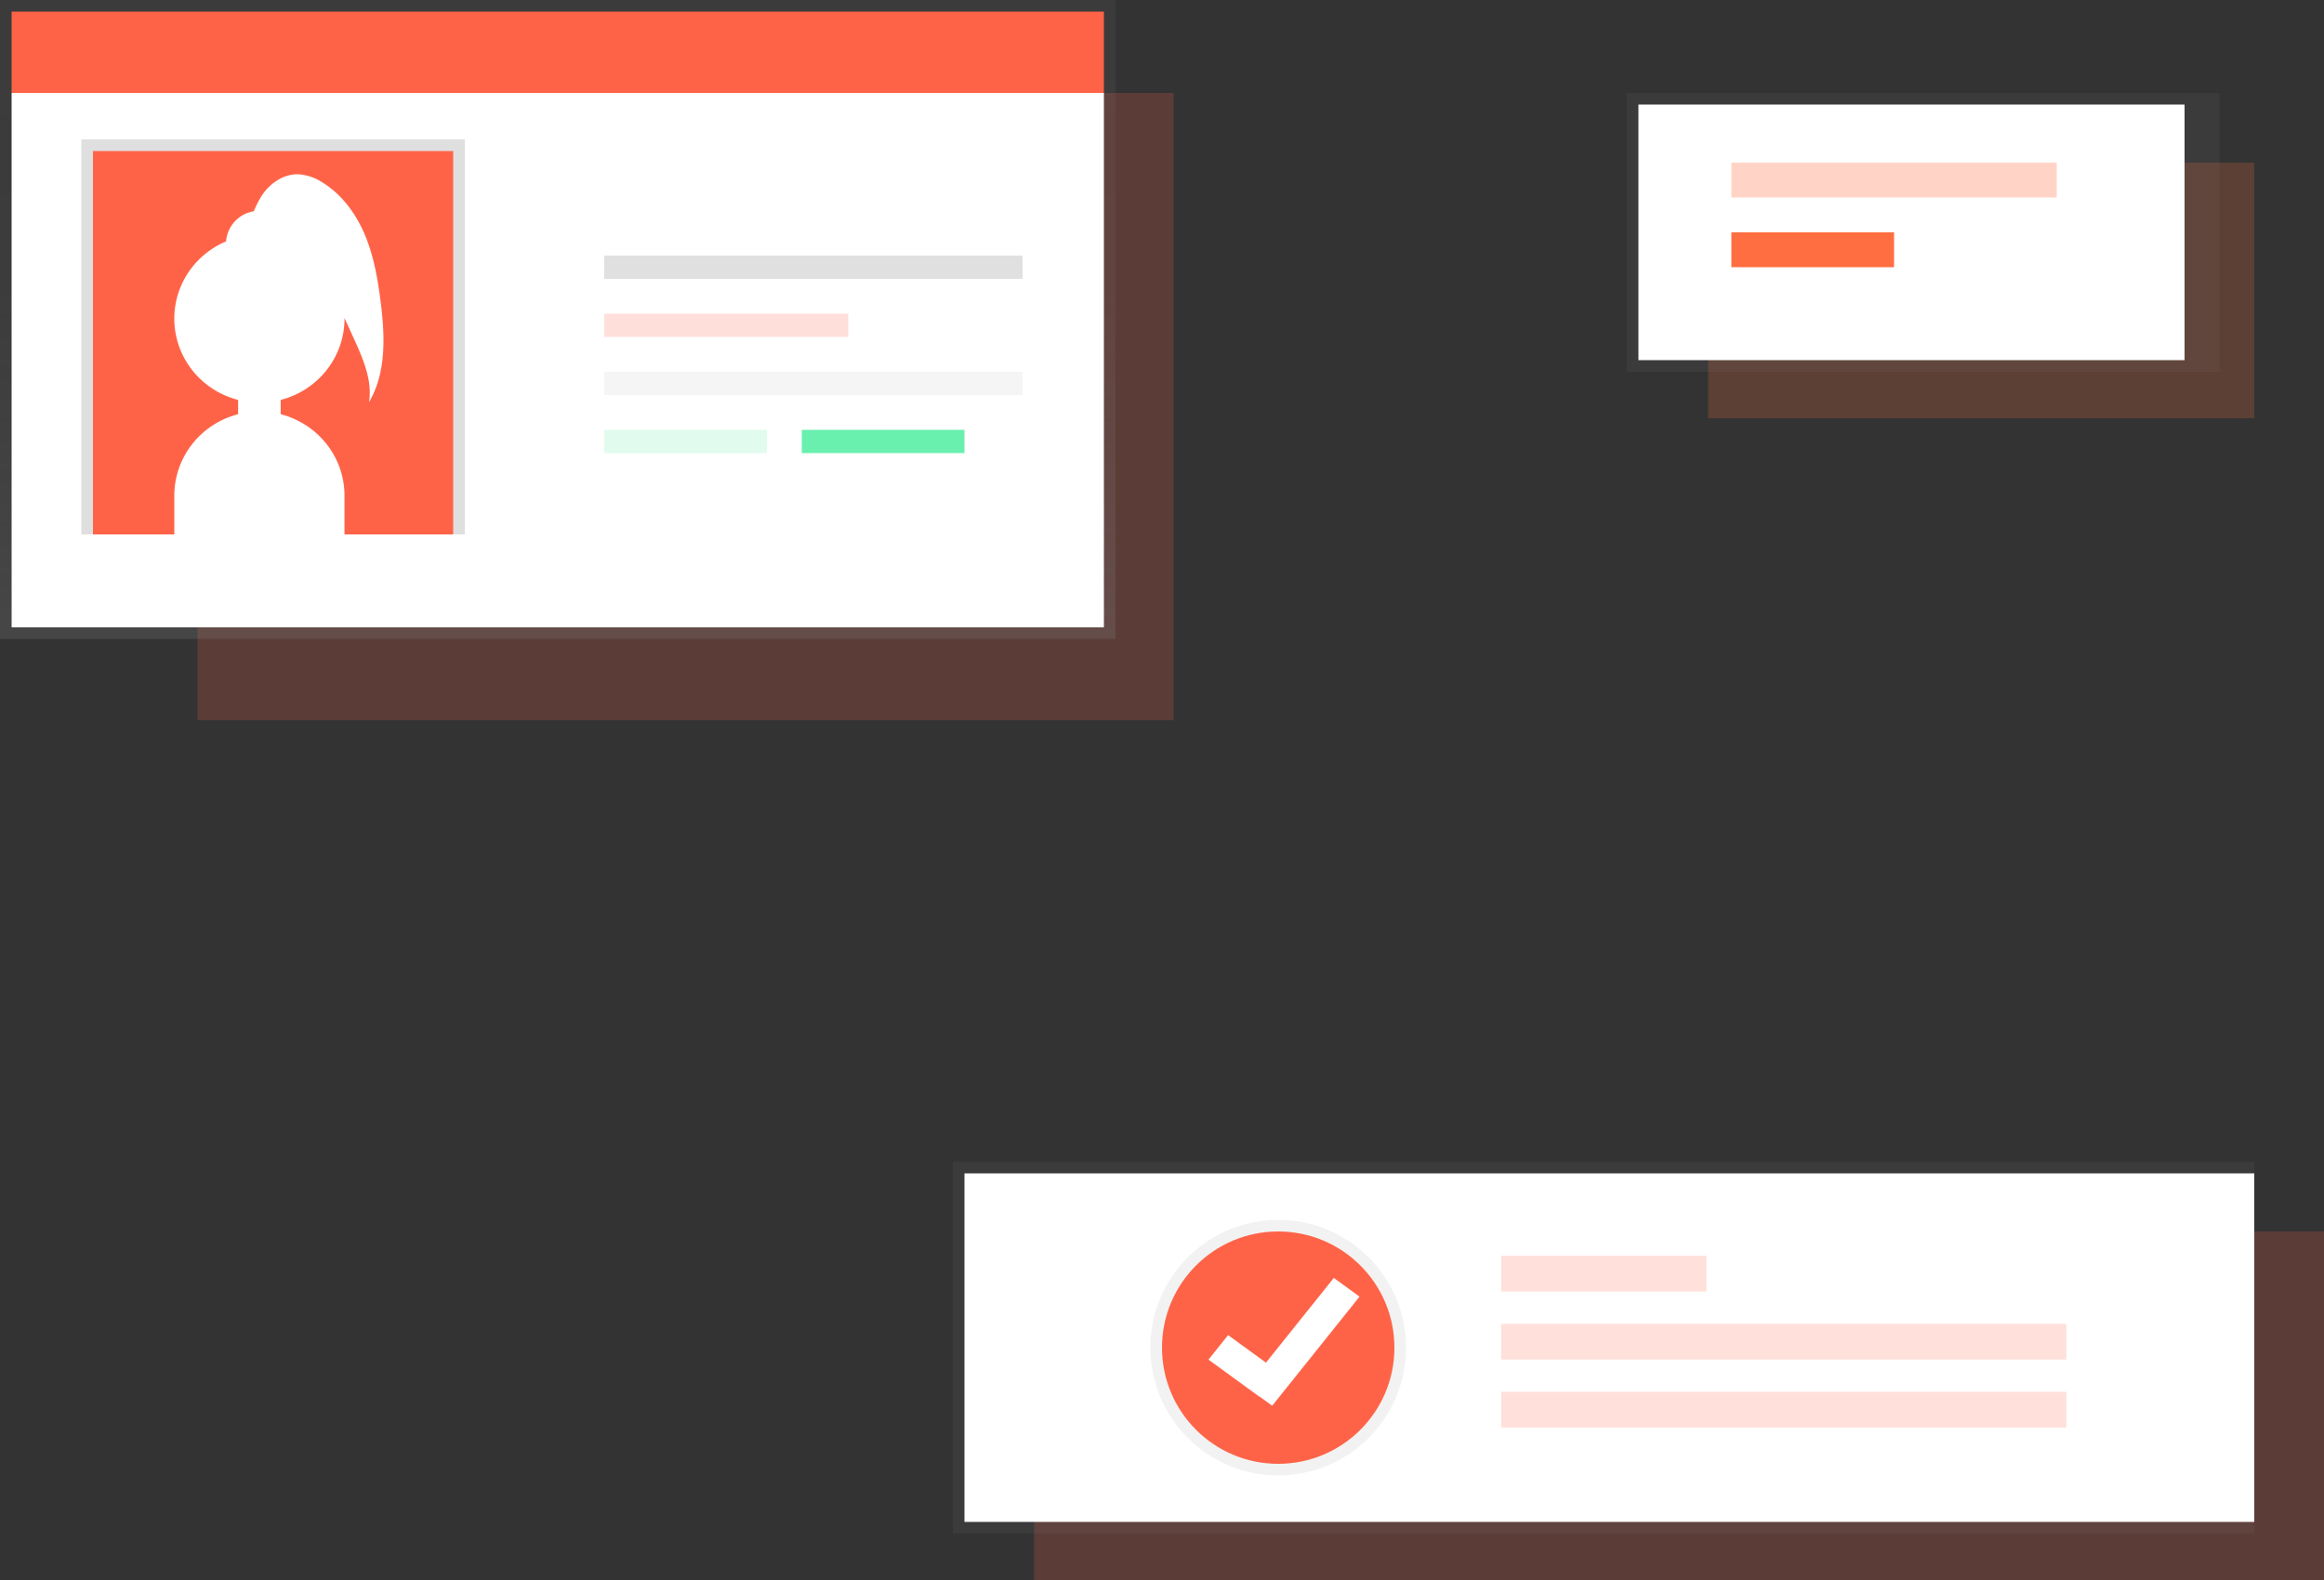 <svg xmlns="http://www.w3.org/2000/svg" width="200" height="136" viewBox="0 0 200 136">
    <rect x="0" y="0" width="200" height="136" fill="#333333" stroke="none"/>
    <defs>
        <linearGradient id="a" x1="49.999%" x2="49.999%" y1="100.004%" y2="0%">
            <stop offset="0%" stop-color="gray" stop-opacity=".25"/>
            <stop offset="54%" stop-color="gray" stop-opacity=".12"/>
            <stop offset="100%" stop-color="gray" stop-opacity=".1"/>
        </linearGradient>
        <linearGradient id="b" x1="3388%" x2="18223%" y1="20696%" y2="20696%">
            <stop offset="0%" stop-color="gray" stop-opacity=".25"/>
            <stop offset="54%" stop-color="gray" stop-opacity=".12"/>
            <stop offset="100%" stop-color="gray" stop-opacity=".1"/>
        </linearGradient>
        <linearGradient id="c" x1="74904%" x2="74904%" y1="22183%" y2="11264%">
            <stop offset="0%" stop-color="gray" stop-opacity=".25"/>
            <stop offset="54%" stop-color="gray" stop-opacity=".12"/>
            <stop offset="100%" stop-color="gray" stop-opacity=".1"/>
        </linearGradient>
        <linearGradient id="d" x1="62836%" x2="62836%" y1="67195%" y2="52793%">
            <stop offset="0%" stop-color="gray" stop-opacity=".25"/>
            <stop offset="54%" stop-color="gray" stop-opacity=".12"/>
            <stop offset="100%" stop-color="gray" stop-opacity=".1"/>
        </linearGradient>
        <linearGradient id="e" x1="49983%" x2="49983%" y1="65024%" y2="54964%">
            <stop offset="0%" stop-color="gray" stop-opacity=".25"/>
            <stop offset="54%" stop-color="gray" stop-opacity=".12"/>
            <stop offset="100%" stop-color="gray" stop-opacity=".1"/>
        </linearGradient>
    </defs>
    <g fill="none" fill-rule="nonzero" transform="translate(0 -16)">
        <path fill="#FF6347" d="M17 24h84v54H17z" opacity=".2"/>
        <path fill="url(#a)" d="M0 16h96v55H0z"/>
        <path fill="#FFF" d="M1 24h94v46H1z"/>
        <path fill="url(#b)" d="M7 28h33v34H7z"/>
        <path fill="#FF6347" d="M8 29h31v33H8z"/>
        <path fill="#FFF" d="M32.763 42.02c-.246-1.961-.584-3.933-1.343-5.761-.759-1.828-1.984-3.52-3.685-4.562a4.25 4.25 0 0 0-2.037-.695c-1.344-.047-2.564.839-3.251 1.967-.233.39-.436.797-.607 1.217a2.848 2.848 0 0 0-2.385 2.594c-2.885 1.212-4.668 4.102-4.434 7.187.235 3.084 2.434 5.68 5.471 6.454v1.232c-3.227.833-5.482 3.703-5.492 6.993V62h14.647v-3.354c-.01-3.29-2.265-6.16-5.492-6.993v-1.232c3.233-.824 5.492-3.701 5.492-6.995v-.05l.824 1.808c.783 1.722 1.587 3.572 1.283 5.436 1.5-2.535 1.374-5.681 1.01-8.6z"/>
        <path fill="#FF6347" d="M1 17h94v7H1z"/>
        <path fill="#E0E0E0" d="M52 38h36v2H52z"/>
        <path fill="#F5F5F5" d="M52 48h36v2H52z"/>
        <path fill="#FF6347" d="M52 43h21v2H52z" opacity=".2"/>
        <path fill="#69F0AE" d="M52 53h14v2H52z" opacity=".2"/>
        <path fill="#69F0AE" d="M69 53h14v2H69z"/>
        <path fill="#FF6E40" d="M147 30h47v22h-47z" opacity=".2"/>
        <path fill="url(#c)" d="M140 24h51v24h-51z"/>
        <path fill="#FFF" d="M141 25h47v22h-47z"/>
        <path fill="#FF6E40" d="M149 30h28v3h-28z" opacity=".3"/>
        <path fill="#FF6E40" d="M149 36h14v3h-14z"/>
        <path fill="#FF6347" d="M89 122h111v30H89z" opacity=".2"/>
        <path fill="url(#d)" d="M82 116h112v32H82z"/>
        <path fill="#FFF" d="M83 117h111v30H83z"/>
        <circle cx="110" cy="132" r="11" fill="url(#e)"/>
        <circle cx="110" cy="132" r="10" fill="#FF6347"/>
        <g fill="#FF6347" opacity=".2">
            <path d="M129.188 124.09h17.658v3.082h-17.658zM129.188 129.945h48.634v3.082h-48.634zM129.188 135.801h48.634v3.082h-48.634z"/>
        </g>
        <path fill="#FFF" d="M117 127.61l-2.215-1.61-5.838 7.292-3.257-2.37-1.69 2.11 4.367 3.179.011-.015 1.106.804z"/>
    </g>
</svg>
